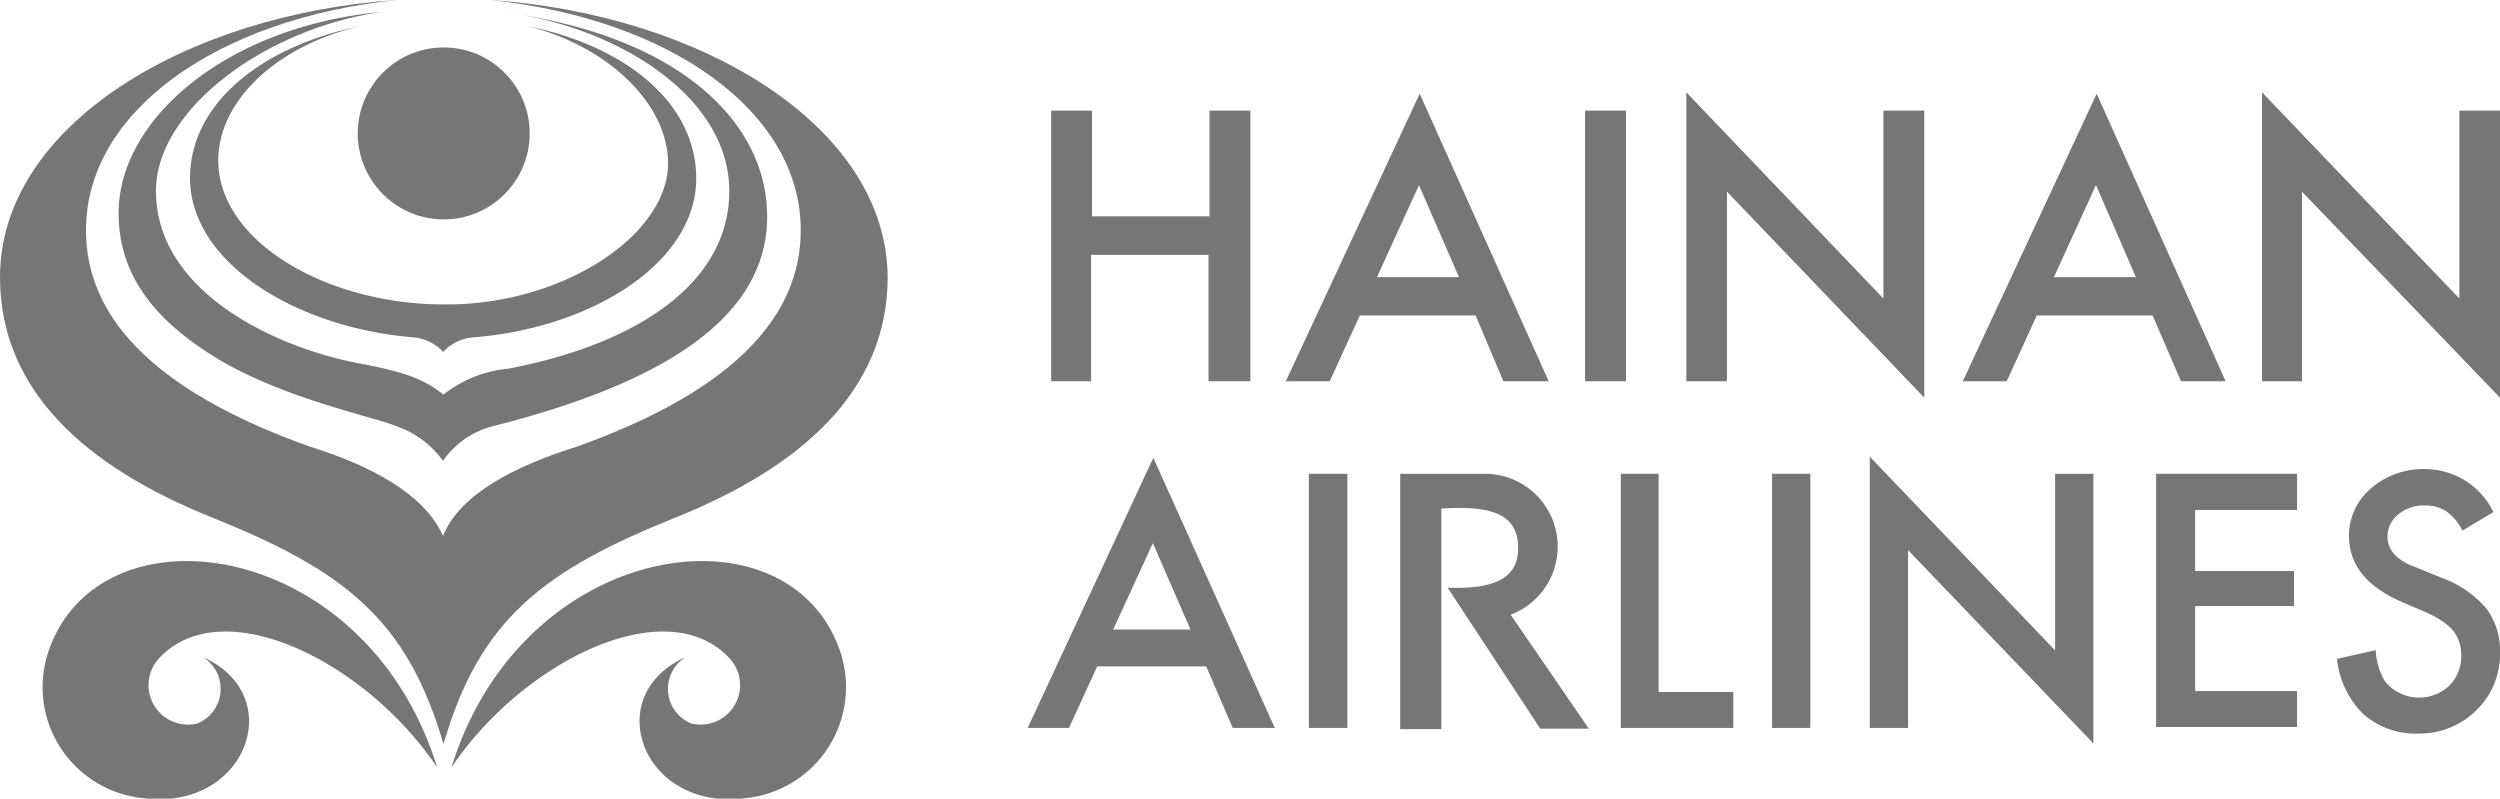<svg id="Hainan" xmlns="http://www.w3.org/2000/svg" viewBox="0 0 106.43 34"><defs><style>.cls-1{fill:#767676;}</style></defs><title>logo_desactivado_Hainan</title><path class="cls-1" d="M46.49,9.41h5V4.91h1.74V16.43H51.45V11.05h-5v5.38H44.75V4.91h1.74Z" transform="translate(0 -0.2)"/><path class="cls-1" d="M62.82,13.63H57.89l-1.28,2.8H54.74l5.7-12.24,5.49,12.24H64ZM62.11,12l-1.7-3.92L58.62,12Z" transform="translate(0 -0.2)"/><path class="cls-1" d="M69.22,4.91V16.43H67.48V4.91Z" transform="translate(0 -0.2)"/><path class="cls-1" d="M71.79,16.43V4.13l8.39,8.78v-8h1.74V17.13l-8.4-8.77v8.07Z" transform="translate(0 -0.2)"/><path class="cls-1" d="M91.64,13.63H86.71l-1.28,2.8H83.56l5.7-12.24,5.49,12.24h-1.9ZM90.93,12l-1.7-3.92L87.44,12Z" transform="translate(0 -0.2)"/><path class="cls-1" d="M96.3,16.43V4.13l8.4,8.78v-8h1.73V17.13L98,8.36v8.07Z" transform="translate(0 -0.2)"/><path class="cls-1" d="M51.35,28.57H46.71l-1.2,2.62H43.75l5.35-11.5,5.17,11.5H52.48ZM50.68,27l-1.6-3.68L47.39,27Z" transform="translate(0 -0.2)"/><path class="cls-1" d="M57.36,20.37V31.19H55.72V20.37Z" transform="translate(0 -0.2)"/><path class="cls-1" d="M70.61,20.37v9.29h3.18v1.53H69V20.37Z" transform="translate(0 -0.2)"/><path class="cls-1" d="M77.07,20.37V31.19H75.44V20.37Z" transform="translate(0 -0.2)"/><path class="cls-1" d="M79.6,31.19V19.64l7.89,8.25V20.37h1.63V31.85l-7.89-8.23v7.57Z" transform="translate(0 -0.2)"/><path class="cls-1" d="M97.79,21.91H93.45v2.6h4.21V26H93.45v3.62h4.34v1.53h-6V20.37h6Z" transform="translate(0 -0.2)"/><path class="cls-1" d="M106.15,22l-1.32.79a2.23,2.23,0,0,0-.71-.84,1.62,1.62,0,0,0-.9-.23,1.65,1.65,0,0,0-1.13.39,1.19,1.19,0,0,0-.45.95c0,.53.39,1,1.18,1.28l1.08.44a4.6,4.6,0,0,1,1.93,1.3,3,3,0,0,1,.6,1.88,3.32,3.32,0,0,1-1,2.47,3.44,3.44,0,0,1-2.49,1,3.37,3.37,0,0,1-2.33-.83,3.87,3.87,0,0,1-1.12-2.35l1.65-.37a2.82,2.82,0,0,0,.39,1.32,1.87,1.87,0,0,0,2.74.19,1.76,1.76,0,0,0,.51-1.3,1.7,1.7,0,0,0-.09-.57,1.57,1.57,0,0,0-.27-.49,2.46,2.46,0,0,0-.48-.41,5,5,0,0,0-.7-.37l-1-.43C100.72,25.15,100,24.23,100,23a2.62,2.62,0,0,1,.93-2,3.38,3.38,0,0,1,2.32-.83A3.24,3.24,0,0,1,106.15,22Z" transform="translate(0 -0.2)"/><path class="cls-1" d="M59.61,20.37V31.24h1.75V21.85c2-.12,3.27.15,3.27,1.68,0,1.29-1,1.76-3,1.69l3.94,6h2.07l-3.33-4.85a3.1,3.1,0,0,0-1.11-6Z" transform="translate(0 -0.2)"/><circle class="cls-1" cx="18.89" cy="5.68" r="3.66"/><path class="cls-1" d="M29.64,7.79c0-3.1-2.84-5.58-7.14-6.47,3.41.87,5.88,3.29,5.94,5.74.09,3.08-4.43,6.15-9.55,6.1-4.93,0-9.56-2.63-9.6-6.11,0-2.48,2.35-4.84,6-5.73C11,2.22,8.09,4.69,8.09,7.78c0,3.58,4.47,6.36,9.49,6.78h0a2,2,0,0,1,1.29.62,1.94,1.94,0,0,1,1.31-.62h0C25.22,14.15,29.64,11.38,29.64,7.79Z" transform="translate(0 -0.2)"/><path class="cls-1" d="M32.66,9.42c0-4-3.71-7.68-11.16-8.69,4.72.59,9.78,3.62,9.54,7.91-.21,3.81-4.16,6.26-9.43,7.26A5.15,5.15,0,0,0,18.88,17c-.63-.48-1.2-.89-3.54-1.32-3.65-.68-8.7-3.07-8.7-7.35,0-3.47,4.66-6.91,9.59-7.62C9.68,1.32,5.05,5.25,5.05,9.27c0,2.51,1.38,4.4,3.89,6,2.86,1.86,7.14,2.71,7.92,3.07a4.09,4.09,0,0,1,2,1.48A3.67,3.67,0,0,1,21,18.34C27.42,16.71,32.66,14.1,32.66,9.42Z" transform="translate(0 -0.2)"/><path class="cls-1" d="M20.86.2C28.51,1,34.09,4.94,34.09,10c0,3.54-2.65,6.74-9.49,9.2-2.62.82-5,2-5.74,3.81-.79-1.78-3.09-3-5.71-3.81C6.31,16.75,3.66,13.55,3.66,10,3.66,4.94,9.25,1,16.89.2,7.94.8,0,5.55,0,12c0,4.85,3.69,8.09,9,10.22,5.66,2.27,8.33,4.34,9.88,9.66,1.54-5.32,4.25-7.39,9.91-9.66,5.29-2.13,9-5.37,9-10.22C37.75,5.55,29.81.8,20.86.2Z" transform="translate(0 -0.2)"/><path class="cls-1" d="M18.61,32.87c-3.06-4.55-9.2-7.56-11.87-4.61A1.68,1.68,0,0,0,8.4,31a1.59,1.59,0,0,0,.25-2.82c3.65,1.64,1.83,6.56-2.54,6a4.75,4.75,0,0,1-4-6.38C4.4,21.54,15.62,23.17,18.61,32.87Z" transform="translate(0 -0.2)"/><path class="cls-1" d="M19.22,32.87c3.06-4.55,9.2-7.56,11.87-4.61A1.68,1.68,0,0,1,29.43,31a1.59,1.59,0,0,1-.25-2.82c-3.65,1.64-1.83,6.56,2.54,6a4.75,4.75,0,0,0,4-6.38C33.43,21.54,22.21,23.17,19.22,32.87Z" transform="translate(0 -0.2)"/></svg>